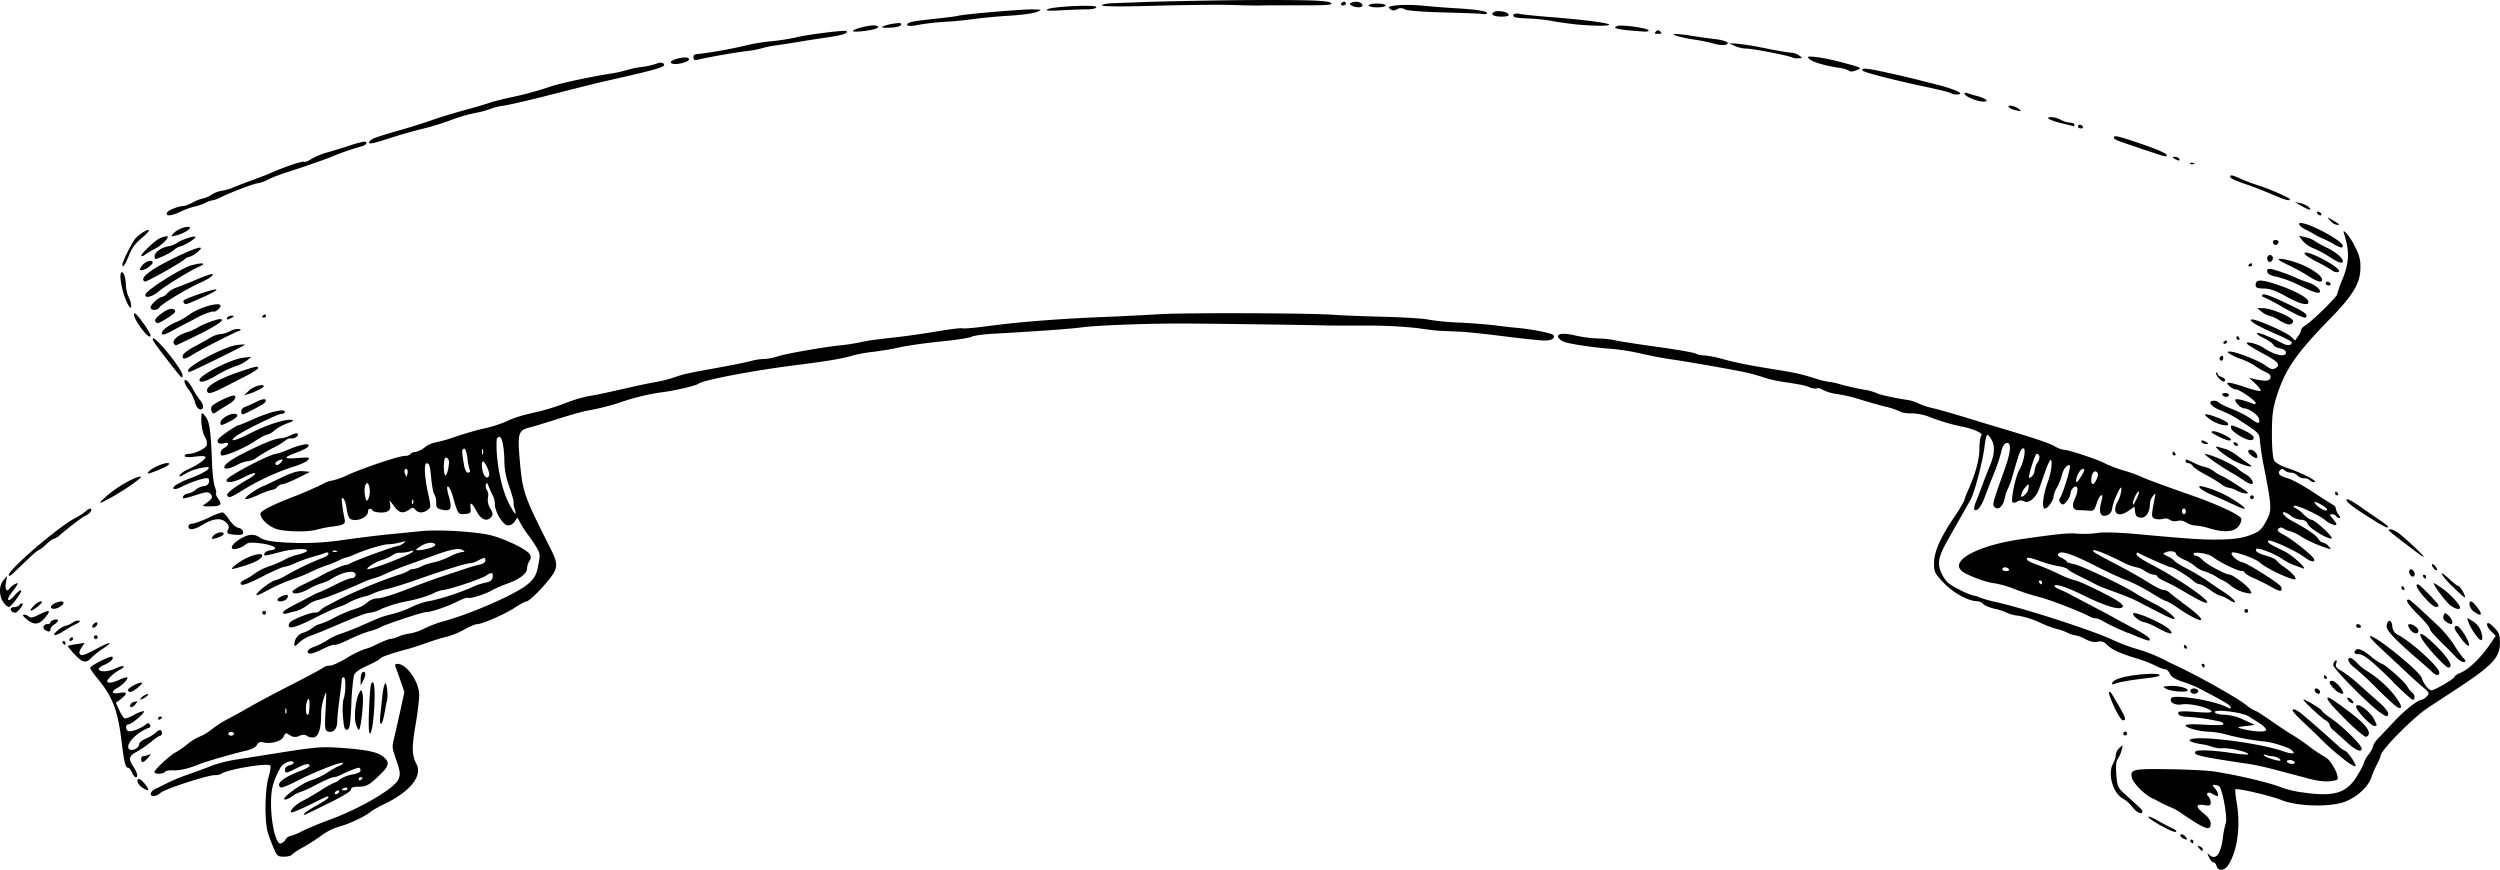 <svg id="Graphic_Elements" data-name="Graphic Elements" xmlns="http://www.w3.org/2000/svg" viewBox="50 208.6 1100.1 382.75"><g id="layer1"><path id="path4098" d="M1025.4,589.74c-.24-.91-.86-1.66-1.38-1.67s-1.41-1-2-2.25c-.77-1.65-.78-2,0-1.24,2.88,2.89,5.21.1,6.13-7.32a39,39,0,0,1,1.28-6.48c.85-2.23-1.5-15.24-2.92-16.19a4.59,4.59,0,0,0-2.08-.62c-.93,0-.89.3.2,1.51,1.31,1.45,1.87,3.47,1,3.47a7.68,7.68,0,0,1-2-1c-1.88-1.17-3.29-.26-1.84,1.19a4.2,4.2,0,0,1,1,2.59c0,1.37-.42,1.54-2.91,1.14-3.81-.62-3.81.79,0,3.82,1.91,1.53,2.91,3,2.91,4.37,0,3.53-2.47,2.56-14.47-5.66a32.06,32.06,0,0,0-3.84-1.88c-1.6-.69-3.47-1.58-4.16-2s-2.19-1.16-3.35-1.69c-3.2-1.48-8.23-6.56-8.82-8.91-.95-3.78.28-4.07,16.41-3.83,8.23.13,17.11.56,19.72,1,10.95,1.69,24.75,5,30.14,7.2a46.75,46.75,0,0,0,8.74,2c14.06,2,19.28.41,24-7.16,1.66-2.66,3-5.25,3-5.75a11.7,11.7,0,0,1,2.08-3.72,11.38,11.38,0,0,0,2.08-3.84c0-.57,1-2.1,2.29-3.41s4.38-4.61,6.93-7.34c4.63-4.94,10.47-9.55,12.12-9.55a4.4,4.4,0,0,0,2.22-1.49c1.26-1.39,1.16-1.65-1.58-3.95-1.62-1.36-5.11-4.52-7.77-7s-7.38-6.92-10.49-9.78-5.45-5.42-5.19-5.68c1.31-1.31,21.81,15.19,22.81,18.34.81,2.56,3.07,5.39,4.33,5.41s10.12-5.12,10.12-6c0-.34,1.3-1.17,2.89-1.84,3.38-1.41,8.85-6.74,12.58-12.25l2.62-3.88-2.07-2.07c-1.14-1.14-1.91-2.57-1.7-3.19.26-.79,1.17-.34,3,1.51,2.26,2.26,2.64,3.23,2.64,6.8,0,6.25-3.11,9.71-17.06,19L1118.46,520c-6.88,4.6-20.89,18.81-20.89,21.19a15.71,15.71,0,0,1-1.55,3.6,47.28,47.28,0,0,0-2.51,5.87c-1.35,4.16-6.47,8.83-11.79,10.78-6.72,2.45-21,2-27.85-.8-4.37-1.82-19.53-5.35-20.18-4.7-.21.22,0,2.79.53,5.72,1.82,10.47.35,21.42-3.72,27.64-1.65,2.52-4.49,2.75-5.1.42ZM170.5,582c-.83-1.94-2-5-2.59-6.86-1.55-4.7-1.39-18.92.27-24.54.74-2.51,1.08-4.83.75-5.15-1.26-1.25-19,1.74-21.5,3.62a5.61,5.61,0,0,1-2.91.63c-3-.08-22,6.09-23.83,7.75a5.61,5.61,0,0,1-3,1.46c-2.2,0-1.62-2.11.9-3.27,1.26-.57,3.73-1.79,5.5-2.71a99.75,99.75,0,0,1,10-4c3.72-1.3,8.2-3,9.94-3.7a64.19,64.19,0,0,1,10.82-2.53c4.21-.65,10.08-1.58,13.06-2.05,20.74-3.34,23-3.56,31.42-3,10.94.71,16.39,1.75,18.9,3.61,3.4,2.51,3.2,4.2-1,8.24-4.71,4.58-6,5.3-9.77,5.3-2,0-3,.38-3,1.21s-4,3.18-9.78,6c-11.91,5.88-11.38,5.65-10.71,4.56.31-.49,2.8-2.12,5.53-3.63s5-3,5-3.37c0-.92.23-1-8.22,3.19-4.24,2.1-7.93,3.6-8.2,3.33-.75-.75,2.35-3.83,5.17-5.13,1.38-.64,4.89-2.67,7.8-4.51a40,40,0,0,1,5.92-3.35,8.08,8.08,0,0,0,2.62-1.56,14.81,14.81,0,0,1,5.52-2.15c2.21-.37,3.54-1,3.54-1.77s-.36-1.18-.8-1.18c-.78,0-5.57,1.93-8.55,3.44a7.15,7.15,0,0,1-2.59.73c-.63,0-4.06,1.49-7.62,3.33a51.27,51.27,0,0,1-7.27,3.32,10.12,10.12,0,0,0-3.22,1.73c-1.34,1-2.86,1.59-3.37,1.42-1.64-.54,7.66-7.25,11.71-8.46a30.64,30.64,0,0,0,7.17-3.41,35,35,0,0,1,5.29-3c1.1-.43,1.78-1,1.52-1.25-.67-.67-13.07,4.22-20.45,8.06-3.41,1.77-6.51,3-6.9,2.79-2.46-1.52,1-4.42,8.65-7.31,2.18-.82,4-1.84,4-2.26,0-1.19-1.87-.9-5.24.82-5.07,2.58-5.58,2.67-5.58,1,0-1,.8-1.75,2.11-2.08s1.91-.86,1.66-1.26c-.8-1.31-4.7.34-5.83,2.47-3.39,6.36-4.18,9.61-4.07,16.69.14,8.19,2.19,16.58,4.06,16.58a3.4,3.4,0,0,0,2.26-1.67,3.38,3.38,0,0,1,2.12-1.66,22.39,22.39,0,0,0,5.21-2.1c2.28-1.16,7.6-3.37,11.84-4.93,13.74-5,28.91-13.93,30.55-17.88.94-2.26.83-3.29-.83-8.19-2.08-6.14-2.06-5.84-.9-10.6.44-1.83,1.61-7,2.59-11.49l1.78-8.16-1.63-4.74c-.9-2.61-1.91-5.39-2.23-6.19-.43-1-.2-1.46.77-1.46,4.13,0,9.63,7.95,9.63,13.91a130,130,0,0,1-1.67,13.14c-1.68,10-1.59,13.09.49,17.16,2.65,5.19-2.83,12-14.15,17.47a44.31,44.31,0,0,0-6.24,3.53c-2.26,1.94-9.46,5.32-13.63,6.4A25.43,25.43,0,0,0,191.8,576a88,88,0,0,1-8.29,5.37,29.35,29.35,0,0,0-5.25,3.45c-.25.41-1.77.75-3.36.75-2.61,0-3-.34-4.4-3.54Zm28.62-24.76c.28-.45.14-.83-.32-.83a1.84,1.84,0,0,0-1.34.83c-.29.46-.14.84.31.84A1.82,1.82,0,0,0,199.12,557.28Zm3.75-1.63c0-.45-.57-.59-1.25-.33s-1.25.63-1.25.81.56.32,1.25.32S202.87,556.09,202.87,555.65Zm6.65-4.66c0-.2-.37-.36-.83-.36a.85.85,0,0,0-.83.88c0,.48.37.65.83.36S209.52,551.2,209.52,551Zm808.13,30.83c-.88-1.06-.82-1.18.32-.75.75.29,1.36.86,1.36,1.27,0,1.07-.48.92-1.68-.52Zm-3.73-2.9c-.28-.45-.11-.83.37-.83a.86.86,0,0,1,.88.83c0,.46-.16.84-.36.84S1014.21,579.38,1013.92,578.92Zm-3.72-1.63c-.67-.42-.94-1-.6-1.39s1.25,0,2,.78c1.5,1.51.6,1.89-1.43.61Zm-9.57-5.47c-2.73-1.52-5.11-3.17-5.28-3.68s1.69.2,4.14,1.59,5.29,2.89,6.32,3.34,1.87,1,1.87,1.26c0,.94-2.29.12-7-2.51Zm-12.27-8a14.8,14.8,0,0,0-4.12-3.73c-4.34-2.25-6.85-10.67-4.53-15.16a11.79,11.79,0,0,0,1.34-4.16,5,5,0,0,1,1.64-3.06c1.6-1.45,1.62-1.43.86,1.2a13.13,13.13,0,0,1-1.75,3.86c-.64.78-.82,3.09-.53,6.76.43,5.4.57,5.68,4.48,9.2,6.75,6.08,7,6.27,7,7,0,1.62-2.59.49-4.34-1.89Zm-876-8.8c-1.83-1.27-2.58-3.6-1.17-3.6.72,0,2.74,2.11,3.79,3.95.8,1.4-.33,1.25-2.62-.35Zm952.75-4c-3.89-1-10.26-2.68-14.15-3.72s-9.13-2.18-11.65-2.55c-21.39-3.12-24.67-3.9-23.1-5.48.81-.8,7.86-.48,15.82.72,4,.61,7.28.85,7.28.54,0-1-7.73-2.78-11.17-2.64a10.59,10.59,0,0,1-4.16-.46,28.81,28.81,0,0,0-5.89-1.42c-2.81-.47-4.81-1.2-4.58-1.67,1.25-2.49,30.24,1,41.57,5,4,1.41,5.53,1,3-.86-1.67-1.22-8.91-3.42-11.73-3.56a110.25,110.25,0,0,1-16.48-3,38,38,0,0,0-7.75-1.31c-4,0-10.31-1.67-10.31-2.72,0-.57,2.83-.69,8.32-.35,5,.3,8.32.19,8.32-.28s-.84-.95-1.87-1.16a90.58,90.58,0,0,0-13.41-2c-3.54-.13-4.69-.6-4.69-1.91,0-.59,2.48-.67,7.6-.27,5.46.43,7.44.34,7-.32-1-1.6-9.47-3.61-12.85-3-3.22.55-5.86-1-4.77-2.77s18.44,1,24.1,3.81c1.91,1,2.31,1,2,.09s-2.76-2.41-14.4-8.46a57.22,57.22,0,0,0-6.94-2.71c-3-1-4.72-2-5.34-3.37-.49-1.08-1.41-2-2.05-2a14.8,14.8,0,0,1-4.23-1.59,52.54,52.54,0,0,0-7.24-2.86c-8.19-2.48-11.69-4-13.89-6.12-1.69-1.61-2.75-2-4.37-1.59-1.39.35-3.28,0-5.43-1.14a15.88,15.88,0,0,0-4.45-1.68,11.47,11.47,0,0,1-3.57-1.2,20.8,20.8,0,0,0-4.57-1.59,46,46,0,0,1-7.49-2.85,40.55,40.55,0,0,0-9.42-3,16.08,16.08,0,0,1-5-1.25,21.72,21.72,0,0,0-5.24-1.74c-2.38-.56-4.77-1.54-5.31-2.19a3.67,3.67,0,0,0-2.5-1.18c-3.88,0-10.49-3.58-14.71-8-4-4.21-4.37-4.85-4.37-8.59,0-5,2.51-10.84,8.66-20.09a61.4,61.4,0,0,0,4.66-7.65,23.89,23.89,0,0,1,1.56-4.19c3.42-7.71,5.1-13.83,5.1-18.63,0-2.73.39-5.34.87-5.82.94-.95-3.87-3.06-9.19-4a91.12,91.12,0,0,1-14.39-4.42,22.32,22.32,0,0,0-7.07-1.26c-2.16,0-4.37-.32-4.92-.75a36.91,36.91,0,0,0-7.07-2.33c-3.35-.86-8.33-2.28-11.08-3.17a67.08,67.08,0,0,0-9.55-2.24,20.14,20.14,0,0,1-6.42-1.83c-1-.67-2.21-1-2.65-.72s-1.86.08-3.16-.41c-2.54-1-3.66-1.2-11.93-2.45a54.15,54.15,0,0,1-8.95-2.14,80.39,80.39,0,0,0-10-2.56c-9.48-1.82-24.87-4.47-30.58-5.26-2.75-.38-8.55-1.5-12.9-2.48a97.31,97.31,0,0,0-12.07-2c-7.69-.47-20-2.29-22-3.27a5.05,5.05,0,0,1-2.32-1.91c-.57-1.71,2.34-2,7.79-.72a55.16,55.16,0,0,0,9.71,1.27,40.6,40.6,0,0,1,7.64.81c1.83.44,10.19,1.74,18.56,2.89s15.94,2.46,16.8,2.93A9.42,9.42,0,0,0,800,365a48.23,48.23,0,0,1,8.17,1.62c6.54,1.76,10.74,2.6,23.5,4.66,8.71,1.41,10.59,1.84,17.59,4a31.08,31.08,0,0,0,5.52,1.34,30.82,30.82,0,0,1,5.3,1.17c2.22.64,6.48,1.61,9.46,2.15a29.37,29.37,0,0,1,6.24,1.61c.86.63,7.43,2.12,13.32,3a16.9,16.9,0,0,1,5,1.52,29.07,29.07,0,0,0,6.24,2.09c2.52.59,7.39,2,10.82,3s10,3.07,14.57,4.43c19.39,5.76,25.94,7.93,28.39,9.39a10.94,10.94,0,0,0,4.22,1.55c2,0,15.74,4.6,18.08,6.07a52.71,52.71,0,0,0,8,3,72.68,72.68,0,0,1,7.91,2.81c1.66.88,7.89,3.19,22.89,8.46,10.84,3.81,20.44,8.31,21,9.88.28.72-.25,2.26-1.17,3.44-2,2.54-6.41,2.85-12.87.89a29.74,29.74,0,0,0-6.19-1.25,8.06,8.06,0,0,1-3.92-1.28,4.89,4.89,0,0,0-3.94-.74,4.18,4.18,0,0,1-3.33-.46,3.41,3.41,0,0,0-2.9-.45,6.8,6.8,0,0,1-3.47,0c-1.83-.58-1.85-1.07-.28-9.13.47-2.37.43-2.41-.81-.88a6.57,6.57,0,0,0-1.31,3.5c0,3.64-1.78,6.23-4.1,6-1.64-.2-2.2-.79-2.4-2.56l-.27-2.3-2.36,1.68c-5,3.53-7.81,1.28-5-4a13.2,13.2,0,0,0,1.6-5.17c0-1.63-.49-1.1-2.08,2.38a24,24,0,0,0-2,5.94,3.4,3.4,0,0,1-3.91,3.16c-1.61-.32-1.85-2.62-.71-6.71,1.06-3.79-.93-2.65-2.17,1.25-1,3.05-1.41,3.5-3.2,3.28a41.39,41.39,0,0,0-4.41-.23c-3,0-3.61-1.71-1.86-5.4,1.65-3.48,1.17-6.15-.81-4.51a3.76,3.76,0,0,0-1.24,2.5,7,7,0,0,1-1.61,3.44c-1.3,1.59-1.8,1.76-2.68.9a1.72,1.72,0,0,1-.21-2.49c1.42-2.35,4.77-13.52,4.22-14.07-.93-.92-2.93,1.46-3.49,4.16a22.79,22.79,0,0,1-2.14,5.4,11.82,11.82,0,0,0-1.58,4c0,1.82-2.52,5.33-3.83,5.33-1.48,0-.73-6.22,1.44-12.07,1.56-4.18,2.17-10.59.86-9.11a25.7,25.7,0,0,0-2.14,4.95c-.79,2.29-2,5.72-2.67,7.63-1.43,4-4.62,6.58-6.73,5.39a2.72,2.72,0,0,0-2.86.15c-.81.5-1.74.65-2.07.32-.92-.92,1.29-11.51,3-14.32,2-3.37,3.14-9.91,1.57-9.4-1.07.35-1.64,1.85-4.66,12.31a28.44,28.44,0,0,1-2,5.48,15,15,0,0,0-1.34,4.08c-.76,3.67-2.91,5.55-4.5,3.95-1.06-1.06-1-1.43,4.66-17.25,2-5.71,2.63-9.63,1.64-10.63-1.14-1.14-2.82.59-3.33,3.43A68.42,68.42,0,0,1,927.4,417c-1.47,3.67-3.31,8.41-4.1,10.55-1.47,4-3.45,6.36-4.45,5.35-.31-.31-.07-1.76.55-3.23s1.93-4.93,2.94-7.67,2.39-6.31,3.08-7.91c2.19-5.05,2.55-8.86,1.12-11.63-.72-1.38-1.61-2.52-2-2.52s-.93,2.16-1.22,4.79c-.7,6.41-4.37,20.5-6.17,23.71-3.25,5.78-6.63,11.76-9.88,17.47-4.52,7.95-5,10.88-2.6,15.61,1.53,3,2.86,4.17,7.28,6.42a33.76,33.76,0,0,0,6.47,2.74,6.85,6.85,0,0,1,2.49.75,56.33,56.33,0,0,0,7.69,2.16c13.09,3,42.06,12.39,51,16.54a74.36,74.36,0,0,0,9.79,3.78,74.93,74.93,0,0,1,13.31,5.17c.69.41,2.19,1.17,3.33,1.69,9.26,4.17,27.38,14.25,32.1,17.86a19.58,19.58,0,0,0,4.41,2.83c.38,0,3.48,2,6.88,4.37s7.49,5.1,9.08,6a85.89,85.89,0,0,1,7.46,5.09,66,66,0,0,0,7.15,4.78c2.91,1.49,7,9.54,5.09,10.11-3.46,1-6.82.85-13.08-.77Zm-5.41-7.1a2.83,2.83,0,0,0-2.18-.83c-.91,0-1.43.37-1.15.83a2.86,2.86,0,0,0,2.18.83C1059.46,544.8,1060,544.43,1059.69,544Zm-7.1-1.7a6,6,0,0,0-2.61-.79,10.51,10.51,0,0,1-2.91-.56c-.9-.32-1.24-.23-.83.21.81.89,6.62,2.7,7.19,2.23.21-.17-.16-.66-.84-1.09Zm-5.42-12.66a8.2,8.2,0,0,0-2.68-2.5l-4.85-3.12c-3-1.93-16-3.5-15-1.79.33.53,2.25,1,4.27,1a22.27,22.27,0,0,1,8.49,2.25l4.8,2.24-4.16.5c-3.39.41-3.78.6-2.08,1.06,5.87,1.58,11.74,1.79,11.2.4Zm-35.33-95.92c0-.69-.38-1.25-.84-1.25s-.83.56-.83,1.25.38,1.25.83,1.25S1011.84,434.38,1011.84,433.69Zm-21.42-6c.72-1.49,1-2.71.68-2.71-.71,0-2.57,3.74-2.57,5.17,0,1.21.3.82,1.89-2.46ZM942.73,423c0-1.7-.07-1.69-1.67.22a6.87,6.87,0,0,0-1.63,3.25c0,1.09.26,1.05,1.66-.22A5.12,5.12,0,0,0,942.73,423Zm29.9-3.54c.72-1.59.75-2.46.1-3.11-1.14-1.13-2.48.72-2.49,3.45,0,2.53,1.16,2.36,2.39-.34ZM966,417.88c1.4-2.37,1.49-2.92.48-2.92s-2.87,3.08-2.87,5.05C963.56,421.41,964.2,420.84,966,417.88Zm-20.7-2.22a8.3,8.3,0,0,1,1.32-3.6c1.26-1.91,1-3.75-.42-3.75-.59,0-3.39,8.55-3.39,10.35,0,.37.56.2,1.25-.37a3.91,3.91,0,0,0,1.24-2.63ZM108.12,548.55c-.52-1.15-1.29-2.09-1.71-2.09-1.22,0-1.79-2.29-3-12.31-1.63-13.15-3.92-19-10.49-26.95-1.78-2.14-3.23-4.25-3.23-4.69,0-1,9.07-5.51,9.7-4.88.83.83-.73,2.39-3.59,3.58-1.57.66-2.63,1.56-2.35,2,.76,1.23,4.39,1,7.59-.55s4.87-1,1.83.56c-2.42,1.25-5.69,4.19-5.69,5.1,0,1.1,2.42.8,5.52-.67,1.57-.74,3.07-1.15,3.32-.9.56.57-2.28,3.48-4.62,4.72-2.76,1.48-2.07,2.68,1.19,2.06,3.48-.65,3.71.2.7,2.6L101,517.89l1.59,3.45c.88,1.89,2,3.45,2.44,3.46a14.66,14.66,0,0,0,4-1.64,13.76,13.76,0,0,1,4.15-1.64c1.42,0-5.09,5.8-6.54,5.8s-1.56,2.15-.28,2.95c1,.62,5.54-1,7.57-2.72,1.09-.93,1.51-.95,2-.12.36.57.3,1.16-.13,1.31-5.63,2-10.88,7.53-9,9.45,1.2,1.19,4.45-.38,4.45-2.15,0-.66,1.32-1.76,2.94-2.43a16.34,16.34,0,0,0,4.22-2.51c1.62-1.63,2.83-1.64,2.83,0,0,.68-.34,1.25-.76,1.25s-2.21,1.21-4,2.7a45.71,45.71,0,0,1-6.32,4.35c-3.49,1.87-3.76,3.13-1.41,6.68a10.07,10.07,0,0,1,1.66,3.54c0,1.75-1.34,1.15-2.34-1.05Zm9.84-.25c0-1,6.79-7.32,9.15-8.53a40.23,40.23,0,0,0,5.41-3.74,22.3,22.3,0,0,1,5.41-3.32,22.34,22.34,0,0,0,5.41-3.29,45.48,45.48,0,0,1,6.66-4.31c1.83-.92,6.11-3.27,9.51-5.23s12-6.55,19.14-10.18,13.32-7,13.75-7.4a4.61,4.61,0,0,1,2.72-.78c1.06,0,4.41-1.5,7.43-3.34a42.39,42.39,0,0,1,7.68-3.86,22.84,22.84,0,0,0,4.27-1.56c3.64-1.82,7.06-3.19,7.64-3.05a13.31,13.31,0,0,0,3.51-1.11,16.14,16.14,0,0,1,4.69-1.23,23.2,23.2,0,0,0,6.38-2.19,53.74,53.74,0,0,1,7.23-2.86c12.52-3.2,33.66-12.46,38.56-16.89,2.8-2.53,3.51-3.85,4.34-8.05.92-4.69.86-5.24-.88-8.12a62.85,62.85,0,0,0-3.58-5.27,42.68,42.68,0,0,1-3.22-4.92l-1.49-2.73-1.29,1.84a3.31,3.31,0,0,1-3.06,1.59c-2.14-.31-5.53-5.94-5.55-9.21a9.31,9.31,0,0,0-.84-3.75,35,35,0,0,1-1.8-3.94c-.78-2-1-2.2-1.33-.95a2.89,2.89,0,0,0,.5,2.41,4.17,4.17,0,0,1,.41,3.17,7.16,7.16,0,0,0,1,4.81c1.26,2.13,1.32,2.73.37,3.86-1.7,2.05-4.27,1.17-6.05-2.06-2.4-4.37-3.3-5-3-2.08.26,2.27.05,2.52-2.42,2.75-3,.29-3.18,0-5.34-7.69-.64-2.25-1.59-4.24-2.13-4.42s-.57,1.09.36,4.35c1.55,5.46.91,6.72-3,5.86-2.24-.49-2.58-.93-2.58-3.25a6.36,6.36,0,0,0-.79-3.47c-.43-.44-1-3.41-1.33-6.62-.59-6.19-.85-7.07-2.09-7.07s-.93,5.95.61,13c1.35,6.15,1.35,6.42-.16,7.52-2,1.48-4.11,1.44-5.39-.1-.9-1.09-1.22-1.09-2.78,0-2.78,1.95-4.49,1.47-6.84-1.88-1.28-1.82-2-2.39-1.68-1.37.9,3.1-.26,4.49-3.73,4.49-1.75,0-3.42-.38-3.7-.84-.75-1.2-2.09-1-2.09.29,0,2.78-5.4,5-8,3.24-.5-.34-1.13-2.25-1.39-4.25s-.92-4.06-1.47-4.58c-.77-.72-.89-.09-.51,2.81.27,2.06.73,4.74,1,6,.58,2.45-.06,2.84-5.89,3.58a48,48,0,0,0-6.23,1.27c-3.49,1-11.5,1.05-16.63.06-4-.77-8.66-4.91-8.19-7.28.23-1.15,5.91-4,15.24-7.53,3.62-1.38,9.52-4,13-5.76a10.37,10.37,0,0,1,3.46-1.11,32.35,32.35,0,0,0,6.6-2.4c7.26-3.26,22.69-8.42,25.16-8.42a3.46,3.46,0,0,0,2.52-.83,2.53,2.53,0,0,1,2-.84,10.43,10.43,0,0,0,4.27-2.08,10.59,10.59,0,0,1,4.28-2.08,64.16,64.16,0,0,0,9.2-2.6c4.26-1.44,10.08-3.1,12.93-3.7a53.5,53.5,0,0,0,9.15-2.9c4.31-2,7.12-2.81,14.8-4.53A101.71,101.71,0,0,0,299,385.91a63.19,63.19,0,0,1,10-3c2.92-.42,7.14-1.32,21.66-4.62,1.83-.42,5.43-1.13,8-1.59a60.72,60.72,0,0,0,8.33-2.14c3.8-1.36,5.14-1.65,20.65-4.47,5.25-.95,11-2.15,12.91-2.66a25.43,25.43,0,0,1,5.77-.87,22.11,22.11,0,0,0,6.08-1.19c3.48-1.18,21-4.22,28.13-4.88,1.83-.17,5.39-.73,7.91-1.25,4.8-1,5.07-1,17.06-2.38,4.12-.47,12-1.61,17.41-2.53s10.23-1.49,10.61-1.26,5.27-.19,10.88-.93c14.87-2,32.45-3.32,54.32-4.18,6-.24,15.5-.73,21.22-1.09,11.25-.71,67.47-.52,77,.26,3.2.26,13,.65,21.8.86s17.7.78,19.8,1.25a113.07,113.07,0,0,0,13.57,1.31c5.36.25,12.74.83,16.4,1.3s8,.95,9.57,1.08c5.25.42,14.55,2.22,15.29,3,1.33,1.32-.39,2.52-3.63,2.52-1.78,0-9.72-.83-17.64-1.83s-17-2-20.23-2.09l-8.33-.36c-1.37-.06-5.86-.6-10-1.21a204.7,204.7,0,0,0-22.89-1.08c-8.47,0-16.33,0-17.48-.06-4.53-.19-55.07-.88-63.67-.86-15.87,0-37.23.84-43.28,1.67-5.21.7-18.52,1.66-39.76,2.87-4,.22-8,.81-8.95,1.3s-7,1.42-13.51,2.07-14.47,1.77-17.68,2.49-8.63,1.65-12.07,2.06a65.71,65.71,0,0,0-8.73,1.54c-4.2,1.34-11.05,2.51-25,4.27-19.44,2.46-41.08,6.59-43.18,8.23-1.21.95-11.31,3.25-17.16,3.9a101.51,101.51,0,0,0-17.9,4.53,107.73,107.73,0,0,1-13.73,3.39c-2.06.36-7.87,2-12.9,3.61s-10.77,3.36-12.73,3.86c-4.68,1.18-5.18,2.68-4.32,12.94,1.3,15.49,1.64,16.5,13.66,40.31,3.34,6.61,3.31,8.48-.18,13-3.81,4.93-9.3,10.29-10.53,10.29-.51,0-2.81,1.25-5.11,2.77-4.35,2.86-14.39,7.22-16.63,7.22-.71,0-3.23,1.08-5.61,2.4a33.38,33.38,0,0,1-7.24,3,88.19,88.19,0,0,0-8.74,2.66c-3.2,1.14-6.95,2.36-8.32,2.73-7.2,1.89-12.09,3.57-12.53,4.28-.27.43-2.86,1.87-5.76,3.18-3.63,1.65-5.46,3-5.89,4.35a102,102,0,0,0-1.12,12.77c-.42,9-.73,10.86-1.84,11.07s-1.42-.84-1.83-5.67c-.27-3.26-.14-6.86.3-8,1-2.74,1-9.45,0-9.45a1,1,0,0,0-.84,1c0,.57-.43,4.41-1,8.53s-1,8.76-1,10.31c-.09,3.09-1.93,4.84-4.18,4-1.26-.48-1.37-1.56-.94-9.49.47-8.79.46-8.89-.77-5.21a25.66,25.66,0,0,0-1.21,7.07c.1,6.12-1.11,10-3.23,10.26a4.44,4.44,0,0,1-3-.64c-.78-.65-1.77-.66-3.4,0a3.84,3.84,0,0,1-4.15-.35c-1.71-1.12-1.93-1.06-2.73.7-.93,2.05-5.68,3.34-9.06,2.46a2.07,2.07,0,0,0-2.68,1.18c-.58,1.07-2.44,2-5.28,2.64-5,1.11-17.67,4.81-20.2,5.87-4.34,1.82-8.59,2.81-11.39,2.65-1.69-.1-3.3.2-3.59.66-.6,1-4.58,1.13-4.58.17Zm35-16.82c0-.45-.56-.83-1.25-.83s-1.24.38-1.24.83.56.84,1.24.84S152.91,531.94,152.91,531.48Zm23-11c-.23-.58-.42-.11-.42,1s.19,1.61.42,1A3.22,3.22,0,0,0,175.93,520.46Zm10.26-1.25c0-2.86-.24-3.61-.82-2.71-1.06,1.65-1.06,6.66,0,6.66C185.83,523.16,186.2,521.38,186.19,519.21Zm90.29-86.53a6.71,6.71,0,0,1-.49-2.81c.09-.73-.79-4-1.95-7.18a35.59,35.59,0,0,1-2.11-10c0-6.81-.94-11.88-2.2-11.88a1.42,1.42,0,0,0-1.21,1.46c-.45,8.53,1.89,20.89,5.21,27.48,1.44,2.86,2.79,5,3,4.82s.1-1.06-.26-1.89Zm-44.83-4.18c-.28-.27-.47.22-.44,1.1s.24,1.16.5.5a1.65,1.65,0,0,0-.06-1.6Zm-19-4.61c-.14-1.48-.63-2.69-1.09-2.69-1.08,0-1.54,3.32-.84,6.11.49,1.94.65,2,1.37.73a8.68,8.68,0,0,0,.56-4.15Zm52.59-6.73c0-1.49-2-5.51-2.71-5.52s-.77,2.82.21,5.4c.81,2.12,2.5,2.2,2.5.12Zm-36.13-2c-.91-.9-1.53.54-.88,2.05s.66,1.42,1,0A2.7,2.7,0,0,0,229.14,415.17ZM247.42,411a1.59,1.59,0,0,0-1.27-1.07c-1,0-1.18,6.88-.24,7.83.75.75,2.09-5.24,1.51-6.76Zm9.23,4.35a36.93,36.93,0,0,1-1-5.44c-.34-2.54-.93-4.08-1.49-3.88-1,.34-1,1.3,0,7,.38,2.3,1,3.54,1.81,3.54s1-.49.75-1.24Zm5.84-9c-.23-.57-.42-.1-.42,1s.19,1.61.42,1A3.22,3.22,0,0,0,262.49,406.43Zm818.8,136.28a112.12,112.12,0,0,1-11-9.81c-.82-.82-2.77-2.69-4.34-4.16-6.34-5.92-7.78-7.58-6.84-7.9.53-.17,2.18.68,3.67,1.91,3.3,2.72,12.53,10.82,15.88,13.93a11.31,11.31,0,0,0,3.07,2.29c1,0,5.12,5.81,4.79,6.8-.17.5-2.54-.87-5.26-3.06Zm-969.17,0c0-.69.35-1.25.77-1.25a9,9,0,0,0,2.29-.56c1.44-.52,1.43-.45-.06,1.25C113.27,544.27,112.12,544.48,112.12,542.72Zm970.61-7.36c-2.15-2-4.76-4.33-5.79-5.18a5.06,5.06,0,0,1-1.87-2.6c0-.57-.83-1.47-1.83-2-1.84-1-10.42-9.07-9.62-9.07,1,0,8.12,4.35,8.12,4.93,0,.34,2,2,4.51,3.72,4.78,3.3,13,11.46,13,12.94,0,1.88-2.74.73-6.49-2.73Zm-.53-10c-6.88-6.81-9.13-9.69-7.57-9.69.93,0,10.83,7.25,14.28,10.46,3.66,3.41,4.52,6,2.24,6.79-.54.18-4.57-3.22-9-7.56Zm-97.85,6.12a.83.83,0,1,1,.83.83A.83.83,0,0,1,984.35,531.48Zm-772-9.36c.45-11.19.79-13.66,1.8-13.11,1.57.86.24,22.47-1.38,22.47-.48,0-.65-3.7-.42-9.36Zm-5.8,5c-.89-3-.06-10.59,1.46-13.42.93-1.73,1-1.72,1.55.48.66,2.42-.75,15.65-1.66,15.65-.3,0-.91-1.22-1.35-2.71Zm883.62-2.68c-3.41-3.7-4.23-5.43-2.57-5.43s5.84,3.67,7.07,6.13c1.49,3,1.5,3,.08,3-.63,0-2.69-1.67-4.58-3.72Zm-872.81-1.06c.23-2.18.65-6.1.92-8.73s.84-5,1.27-5.25c.71-.44,1.29,5.56.74,7.53-.13.46-.62,3-1.09,5.62-1,5.76-2.44,6.4-1.84.83Zm-97.74,1.5a.86.86,0,0,1,.83-.88c.46,0,.83.17.83.37s-.37.6-.83.88S119.61,525.36,119.61,524.87Zm860.73-5.13c-1.52-3.24-2.55-6.11-2.29-6.37.58-.58.32-.93,4.06,5.48,3.31,5.66,3.66,6.82,2,6.79-.58,0-2.29-2.67-3.81-5.9Zm116.79,2.34c-5.54-4.07-20.39-19.15-20.39-20.71a2.55,2.55,0,0,1,.92-2c.62-.38.74,0,.36,1.21-.46,1.42,0,2.06,2.14,3.22a58,58,0,0,1,7.81,6c2.8,2.52,6.86,6.12,9,8s3.9,4,3.9,4.79c0,1.78-.71,1.67-3.74-.55Zm7.51-2.45c-.91-.51-4.92-4.2-8.92-8.19a129.59,129.59,0,0,0-9.8-9.07c-2.46-1.75-3.41-4.18-1.64-4.18.48,0,1.88,1.08,3.12,2.39a19.72,19.72,0,0,0,4.32,3.47,49,49,0,0,1,6.44,4.83C1104.62,514.45,1109.34,522.28,1104.64,519.63Zm-997.3-.84a2.63,2.63,0,0,1,1.92-1.34c1.35-.27,1.42-.13.45,1C108.39,520.08,106.85,520.27,107.34,518.79Zm976.06-1.87c-.57-.7-.66-1.25-.2-1.25a3.31,3.31,0,0,1,1.87,1.25c.58.69.67,1.25.2,1.25A3.36,3.36,0,0,1,1083.4,516.92Zm-970.8-1.64a6,6,0,0,1,2.44-1.22c.46,0,.11.55-.78,1.22a6,6,0,0,1-2.45,1.22C111.36,516.5,111.71,516,112.6,515.28Zm990.27-6.75c-9.78-9.63-12.8-12-15.25-12-1.12,0-1.72-.42-1.51-1,.68-2.05,2.89-1.47,7,1.84a26.18,26.18,0,0,0,4.85,3.36c1.22,0,9.9,7.64,11.31,10a11.56,11.56,0,0,0,2.32,2.9c1.11.68,1.2,3,.12,3-.42,0-4.42-3.59-8.88-8Zm-88.93,4.7a1,1,0,0,1,.41-1.32c1.23-.76,3.52.23,2.89,1.26a2.14,2.14,0,0,1-3.3.06Zm54.87-.11a1.2,1.2,0,0,1-.11-1.33c.6-.6,2.22.45,2.22,1.43s-1.44,1-2.11-.1Zm8.47-1.16c-2.47-2.29-2.88-4-.85-3.63s5.92,5.67,4.29,5.67a7.5,7.5,0,0,1-3.44-2Zm-971,.4c0-.93,4.39-3.36,6-3.32,1.36,0-3.54,4.12-5,4.13a1,1,0,0,1-1-.81Zm897.09-.5c-1.89-1-1.84-1.06,1.37-1.33s7.91.84,7.91,1.92-7.21.52-9.28-.59ZM208.69,507.6c0-1.46.35-2.87.77-3.13,1.45-.9,1.72,1,.48,3.41l-1.24,2.38V507.6Zm770.81,1.46c.55-1.65,5.88-3.13,13.61-3.77,8.11-.68,10.1.76,2.29,1.65-7.51.86-13,1.79-14.68,2.51-1.1.46-1.47.35-1.22-.39Zm93.09-2.55c0-.45.17-.83.37-.83s.6.38.88.83.12.84-.37.84A.87.87,0,0,1,1072.59,506.51Zm47.6-2.28c-.83-.81-3.74-3.38-6.47-5.72-10.06-8.65-13.79-12.68-13.51-14.59.43-2.93,2.2-2.79,2.5.19a4.46,4.46,0,0,0,2.78,4c5.86,3.13,17.87,14.1,17.87,16.32,0,1.67-1.32,1.58-3.17-.2Zm-101.28-2.71c-.28-.46-.12-.83.37-.83a.86.86,0,0,1,.88.83c0,.46-.17.83-.37.83S1019.19,502,1018.91,501.52Zm101.74-5.45c-7.66-8.59-7.51-11.77.22-4.36,6.48,6.21,9.16,10.64,6.44,10.64-.57,0-3.57-2.83-6.66-6.28Zm-1037.94.37c-1.72-1.88-3-3.51-2.87-3.63a24.88,24.88,0,0,1,3.82-.76l3.57-.55-1.4,2.14c-1,1.53-1.15,2.4-.51,3s2.47,0,6.4-2.13c6.64-3.65,8.83-4,3.65-.54a36.68,36.68,0,0,0-5.27,4.16c-2.23,2.47-3.88,2.09-7.39-1.73Zm1047.86,1.13c-1.22-1.26-2.87-2.93-3.67-3.71-5.88-5.75-7.7-7.79-7.7-8.64,0-.54-2.24-3.26-5-6-4.63-4.68-6-6.79-4.33-6.79.6,0,3.68,2.75,13.82,12.33a49.75,49.75,0,0,1,6.19,7.64,53.32,53.32,0,0,0,4,5.68c1.39,1.39,1.38,1.82,0,1.82-.62,0-2.12-1-3.34-2.29Zm-945.2-2.23c0-.65,1.29-1.61,2.87-2.13a28.1,28.1,0,0,0,5.72-2.87,26.47,26.47,0,0,1,6.07-2.91c1.78-.54,5.86-2.13,9.06-3.55,8.79-3.88,8.82-3.89,13.83-5.16a46.89,46.89,0,0,0,8.32-3.08,30.06,30.06,0,0,1,7.4-2.5c4.68-.76,14.59-4,20.49-6.76a26,26,0,0,1,4.58-1.39c2-.41,2.88-1.07,3.08-2.41.3-2.11-.46-2.31-2.79-.73s-16.86,6.38-19.18,6.38a15.56,15.56,0,0,0-4.55,1.68,57.78,57.78,0,0,1-11.07,3.24,57.6,57.6,0,0,0-11.2,3.32,16,16,0,0,1-5.07,1.75c-1.58,0-5.85,1.62-17.57,6.66-3,1.28-6.85,2.83-8.61,3.44a16.18,16.18,0,0,0-5.21,3.11c-1.8,1.8-2,1.84-2,.42a5.47,5.47,0,0,1,4.14-4.89,15.7,15.7,0,0,0,4.06-2.2,7.34,7.34,0,0,1,3-1.55,34.68,34.68,0,0,0,6.54-2.88,57.61,57.61,0,0,1,9-3.8,13.91,13.91,0,0,0,5.25-2.74,7.15,7.15,0,0,1,4.69-1.89c1.58,0,7.18-1.76,12.44-3.82s12.57-4.74,16.23-5.94l10.41-3.45a59.91,59.91,0,0,1,6-1.7c1.27-.25,2.29-1,2.29-1.68,0-1.54-.33-1.53-3.35,0a8.38,8.38,0,0,1-3.08,1.1c-1.09-.26-12.65,3.32-25.61,7.93-3.21,1.14-8.27,2.7-11.24,3.46a32.52,32.52,0,0,0-6.24,2,12.73,12.73,0,0,1-3.75,1.28,31.84,31.84,0,0,0-6.65,2.59,21.72,21.72,0,0,1-4.58,2,107,107,0,0,0-10.56,4.87c-9.26,4.63-12.39,5.28-11.26,2.36.51-1.33,8.72-4.74,11.39-4.74a2.69,2.69,0,0,0,2.07-.78,9.42,9.42,0,0,1,2.75-2c1.25-.65,3.4-1.78,4.77-2.52a206.22,206.22,0,0,1,27.47-11.41,16.17,16.17,0,0,0,4.12-1.74,3.47,3.47,0,0,1,2.08-.74,9.89,9.89,0,0,0,3.45-1.13,23.44,23.44,0,0,1,5.36-1.73,33.31,33.31,0,0,0,7.18-2.61,19.49,19.49,0,0,1,5.46-2c1.26,0,1.3-.13.23-.83-1.56-1-4.73-.47-11.65,2-3,1.08-8.22,3-11.65,4.18s-8.22,3.12-10.63,4.24a29.62,29.62,0,0,1-5.18,2,30.58,30.58,0,0,0-5.19,1.95c-9,4-17.76,7.41-19.43,7.57a12.44,12.44,0,0,0-4.58,2.3,16.92,16.92,0,0,1-4.93,2.58c-1.14.25-2.92.71-3.95,1s-1.88.23-1.88-.26c0-.79,1.56-1.74,9.16-5.63,1.6-.82,3.47-1.82,4.16-2.21a19.2,19.2,0,0,1,2.75-1.22c.82-.27,4-1.76,7-3.3s6.13-2.81,6.94-2.81c2.07,0,2.72-2.23.78-2.74s-6.19.89-9.28,2.92a17.86,17.86,0,0,1-4.47,2,28.76,28.76,0,0,0-5.7,2.53c-3.54,2-7.15,2.59-7.15,1.12,0-.46,2.34-1.95,5.2-3.3s6.14-3,7.28-3.66c2.94-1.71,9.81-4.68,10.82-4.68a6.07,6.07,0,0,0,2.3-.85c2.12-1.23,19.18-7.47,20.44-7.47a5.84,5.84,0,0,0,2.69-1.23c1.48-1.11,1.36-1.15-1.29-.41a24.07,24.07,0,0,1-5.2.8c-2.31,0-10.47,2.48-15.32,4.65a15.68,15.68,0,0,1-3.33,1.19,10.88,10.88,0,0,0-2.91,1.15,42.34,42.34,0,0,1-5.41,2.19,72.12,72.12,0,0,0-7.37,3.08,68.86,68.86,0,0,1-8.24,3.28,74.7,74.7,0,0,0-10.27,4.55c-4.77,2.54-5.92,2.91-5,1.61,1.35-1.93,6.87-5.85,8.37-5.95a17.78,17.78,0,0,0,4.33-2,122.36,122.36,0,0,1,16.44-7.84c1.26-.46,2.29-1.26,2.29-1.77s-.56-.71-1.46-.32-3.21,1.1-5.36,1.69a67.76,67.76,0,0,0-7.81,2.8,21.5,21.5,0,0,1-5.08,1.72c-.66,0-4.95,1.92-9.53,4.26-5.75,2.94-8.61,4-9.21,3.4s0-1.3,1.94-2.28a28.07,28.07,0,0,0,4.47-2.81,25.55,25.55,0,0,1,6.24-3,38.29,38.29,0,0,0,6.6-2.87,21.78,21.78,0,0,1,5.76-2.15c2-.46,3.87-1.23,4-1.72.37-1.13-6.24-.86-11.4.46-7.68,2-7.72,2-7.32.75.21-.63,1.4-1.27,2.65-1.42,4.09-.48,1.78-2.21-4-3-4.51-.58-5.86-.48-7,.52a10.47,10.47,0,0,1-3.72,1.78c-3.52.84-2.91-1.57,1-4.06,3.71-2.34,6.35-2.63,8.78-1s5.72,2.21,16.2,2.53a120.06,120.06,0,0,0,20.81-1.31c6.18-.88,15.17-2,20-2.47s11.17-1.1,14.14-1.41c7.76-.79,24.46.22,30.83,1.85s15.65,6.17,17,8.25a2.52,2.52,0,0,1-.14,3.07,7.29,7.29,0,0,0-1,3.19c0,2.28-3.14,4.72-8.74,6.76a50.76,50.76,0,0,0-6.65,2.88c-2.47,1.57-9.67,3.87-10.51,3.35-.4-.25-2.51.46-4.68,1.58-4.4,2.25-11.71,4.73-14,4.73-1.66,0-18.67,5.7-20,6.68a21.13,21.13,0,0,1-4.56,1.64,63.18,63.18,0,0,0-9.17,3.69c-3,1.47-5.87,2.54-6.4,2.36s-2.85.64-5.16,1.81c-4.73,2.4-6.75,2.68-6.75.94Zm36.54-39.53c4.73-1.79,9-3.7,9.54-4.25.73-.77.47-.84-1.13-.32a14.28,14.28,0,0,1-4.17.58,5.36,5.36,0,0,0-3.32,1,17.05,17.05,0,0,1-4.58,2.13c-3.67,1.16-8.06,4.14-6.12,4.14a75.05,75.05,0,0,0,9.78-3.26ZM198,451a1.65,1.65,0,0,0-1.59.07c-.28.28.21.47,1.09.44s1.17-.24.5-.51Zm40.86-1.14c1.73-.48,2.92-1.23,2.65-1.66-.8-1.3-4-.88-6.63.88-2.07,1.37-2.21,1.65-.83,1.65A23.89,23.89,0,0,0,238.87,449.87ZM1011,493.2c0-.46.17-.84.37-.84s.6.38.88.84.12.83-.37.83a.87.87,0,0,1-.88-.83Zm122.14-3.46c-3.33-4.28-3.82-5.7-2-5.7,1.36,0,5.72,7,5.33,8.63-.14.59-1.66-.73-3.38-2.93ZM77.59,491.53c-.28-.46-.12-.83.37-.83a.86.86,0,0,1,.88.83c0,.46-.17.83-.37.83s-.6-.37-.88-.83Zm3-1.56c.35-1,1.56-1.29,1.56-.31,0,.34-.42.76-.94.94S80.44,490.49,80.61,490Zm905.79-2.85a102.24,102.24,0,0,1-10.58-4.95,8.77,8.77,0,0,0-3.51-1.46,6.8,6.8,0,0,1-2.73-.8c-3.7-2.07-17.83-7.53-22.28-8.61a105,105,0,0,1-10.79-3.48,44.55,44.55,0,0,0-8.74-2.54c-3.34-.31-10.87-3-13.82-4.94-6.89-4.51,5.65-11.65,25.47-14.48,16.74-2.4,20.9-2.8,24.85-2.42a41.14,41.14,0,0,0,8.64-.3c2.82-.45,9.12-.27,17.7.51,24.53,2.23,29.09,2.52,37,2.35,5.6-.12,9.2-.67,12.5-1.9,4-1.5,5-2.29,7-6,2.77-4.92,2.71-6-1.27-26.1-.46-2.29-1-6.1-1.26-8.47-.46-4.65.27-3.88-10.37-10.86a43.65,43.65,0,0,0-7.08-3.51c-4.19-1.59-6-4.21-2.92-4.21a2.84,2.84,0,0,1,2.14.74c.25.41,2.94,1.74,6,2.95a44.19,44.19,0,0,1,8.35,4.37c3,2.3,4.08,2.19,3.28-.33-.53-1.67-4.58-4.4-6.53-4.4-1.47,0-4.43-3.13-3.67-3.89.46-.46,4.38.5,7.83,1.93.58.24,1,.05,1-.41,0-1-7.14-5.95-8.62-5.95s-4.38-2.26-3.73-2.91c.3-.3,3.56.5,7.25,1.77s6.94,2.08,7.23,1.79-.72-1.72-2.25-3.16l-2.79-2.62,2.5.61a27.08,27.08,0,0,0,4.55.69c2.8.11,3.32-2.56.71-3.58a31.86,31.86,0,0,1-4.94-2.81,29.35,29.35,0,0,0-6.24-3.12,23.86,23.86,0,0,1-4.88-2.18c-1.54-1.06-1.55-1.13-.1-1.13,2.62,0,13,4.06,15.75,6.19,2,1.52,3,1.81,4.1,1.2,2.64-1.48,1.53-2.87-5.19-6.45-3.65-1.94-6.88-3.93-7.18-4.41-.79-1.28,4.62,0,7.16,1.74,5,3.35,10,4.41,10,2.12,0-.75-1-1.47-2.57-1.78s-2.75-1-3-1.6-2.14-1.93-4.25-2.95-3.39-2-2.85-2.19c.9-.3,5.5,1.56,11.21,4.54,2.18,1.13,4,.92,4-.5,0-.36-3.33-2.08-7.39-3.82-8-3.4-12.4-6.19-10-6.22,2.22,0,14.92,5.59,17,7.51l1.86,1.75,1.34-1.91a7.42,7.42,0,0,0,1.34-2.78c0-.48.94-1.45,2.1-2.15,2.71-1.64,13.71-12.44,13.71-13.46a60.49,60.49,0,0,1,2.55-7.13c2.68-6.69,2.91-11.64.86-18.37-.81-2.67-.78-2.74.65-1.44a29,29,0,0,1,3.92,6.14c1.92,3.81,2.38,5.75,2.27,9.62-.18,6.44-3.33,11.63-13.16,21.71-15.28,15.66-20,22.57-23.78,34.61-1.58,5.08-2,8.1-2,16.23,0,6,.38,10.68,1,11.73s3,2.43,6.57,3.59c6,2,13.29,5.89,11,5.9a2.48,2.48,0,0,1-1.93-.83,3.31,3.31,0,0,0-2.44-.83,4.34,4.34,0,0,1-3-1.25,4.19,4.19,0,0,0-2.84-1.24,4.57,4.57,0,0,1-2.82-1c-.73-.74-1.24-.76-1.92-.08-1.38,1.38-.23,2.59,3.37,3.56,1.76.47,6.88,3.29,11.38,6.25s8.5,5.5,8.88,5.63a2.1,2.1,0,0,1,.89,1.59,6.81,6.81,0,0,0,1.3,2.69c.67.8.76,1.33.23,1.33a1.85,1.85,0,0,1-1.4-.83,2.38,2.38,0,0,0-1.85-.83c-1.18,0-1.19.15-.07,1.45,2.54,3,2.68,3.76.56,3.12a11.73,11.73,0,0,1-3.64-2.09c-2.38-2.13-12.9-6.93-13.58-6.2-.31.34,0,.81.67,1a14.58,14.58,0,0,1,3.61,2.8c1.29,1.3,2.86,2.36,3.48,2.36s3.12,1.86,5.56,4.13,3.87,4.14,3.18,4.14c-2.24,0-9.56-4.48-10.4-6.4a3,3,0,0,0-3-1.87,8.35,8.35,0,0,1-4.3-1.66c-2.59-2-4.67-2.31-3.1-.41a12.11,12.11,0,0,0,3,2.29c6.77,3.63,11.22,6.64,12,8.09.5.92,1.39,1.68,2,1.68a4.8,4.8,0,0,1,2.57,1.64c1.48,1.63,1.46,1.63-3.2,0a54.11,54.11,0,0,1-8.72-4.13,20.48,20.48,0,0,0-5-2.49,6.63,6.63,0,0,1-2.59-1c-1.23-.77-1.87-.79-2.59-.07s-.15,1.37,2.27,2.62c3.85,2,12.94,9.27,13.42,10.74.54,1.64-1.48,1.22-4.29-.88-3.79-2.82-15.37-8.09-15.9-7.22s.85,1.64,7.08,4.64c3.87,1.86,11.11,8.68,7.9,7.44-.91-.36-2.78-1.05-4.16-1.55a25.83,25.83,0,0,1-5.12-2.8c-2.82-2-10.16-4.81-10.85-4.11-.9.9.69,2,4.32,3,2.09.58,4.06,1.49,4.39,2a17.65,17.65,0,0,0,3.52,3c2.92,2,4.92,4.08,5,5.13.08,1.51-12.38-4.13-15.78-7.15-2.14-1.9-11.43-5.15-12.28-4.3s2.37,3.7,4.69,4.21,15.91,9.09,16.9,10.68a1.69,1.69,0,0,1,.17,1.56c-.42.67-1.48.27-5.74-2.15-1.37-.79-4.27-2.2-6.45-3.15s-3.95-2.06-3.95-2.45-.74-.73-1.65-.73c-1.64,0-10.14-4.22-12.5-6.21-1.63-1.38-8.32-2.41-8.32-1.29a1,1,0,0,0,1.1.85c.61,0,2,.91,3,2,1.77,1.88,10,6.29,11.68,6.29,1.39,0,7.9,4.83,9,6.7s1,1.82-2.08,1.25a17,17,0,0,1-6.27-3,16.43,16.43,0,0,0-3.61-2.44,10.6,10.6,0,0,1-2.76-1.55A23.58,23.58,0,0,0,1020,460a10.9,10.9,0,0,1-4.06-2.21,16.9,16.9,0,0,0-4.65-2.82c-2-.89-3.63-2-3.63-2.4,0-1.25-2.32-1.81-4.35-1.06-1.81.67-1.79.72.75,2a9.12,9.12,0,0,1,2.9,2c.15.38,2.63,1.9,5.51,3.38a88.85,88.85,0,0,1,8.74,5.22c1.93,1.39,5.36,3.71,7.62,5.17,4.79,3.09,6.61,6.09,1.94,3.21a13.11,13.11,0,0,0-3.87-1.81c-.52,0-2.5-1.12-4.39-2.49s-4-2.5-4.57-2.5a5.06,5.06,0,0,1-2.58-1.3c-2.4-2.15-8.88-6.16-10-6.17-.83,0-12.21-5-14.59-6.41-.34-.2-.62.13-.62.74s2.9,2.6,6.45,4.42c11.52,5.91,26.48,16.19,24.51,16.85-.85.28-3.66-1.13-11.67-5.84-2.14-1.27-5.3-2.91-7-3.67s-3.13-1.69-3.13-2.07-.65-.71-1.45-.72a10,10,0,0,1-4-1.65,9.81,9.81,0,0,0-3.92-1.66,25.41,25.41,0,0,1-6.25-2.43c-8.56-4.31-14.31-6.32-12.26-4.29.44.43,4.91,2.93,10,5.55s11.38,6.19,14.11,7.95,5.6,3.2,6.39,3.2a4.28,4.28,0,0,1,2.54,1c.6.58,4,3.22,7.55,5.87,5.48,4.1,7.66,6.39,6.07,6.39-1.09,0-5.55-2.43-9.54-5.19-2.48-1.72-4.86-3.13-5.3-3.13s-3.46-1.66-6.73-3.7a77.27,77.27,0,0,0-10.93-5.59c-2.74-1-8.74-3.8-13.31-6.13-10.32-5.24-15.09-6.86-16.39-5.57-.69.69-.36,1.2,1.28,1.94,1.21.56,2.2,1.27,2.2,1.6s1.36.81,3,1.08c3.07.49,21.38,9.14,27.37,12.92,1.83,1.16,5.39,3.13,7.91,4.39,4.94,2.46,9.84,6.13,9.14,6.84-.41.41-2.54-.58-14.17-6.63-4.71-2.44-5.78-2.89-14.53-6.1a60,60,0,0,1-6.24-2.59c-.69-.42-3.57-1.88-6.4-3.26s-5.36-2.84-5.62-3.26-2.06-1-4-1.33a51.75,51.75,0,0,1-7.93-2.15c-4.93-1.79-6-1.94-6-.84,0,.42,1.78,1.39,4,2.15s6.67,2.66,10,4.23a42.27,42.27,0,0,0,7.08,2.85c1.77,0,18.33,8.2,20.07,9.93,1.51,1.51,1.53,1.7.24,2.2-1.87.71-8.19-1.42-16.61-5.59-7.07-3.51-12-5.13-12.61-4.14-.19.32.84,1,2.29,1.64a44.89,44.89,0,0,1,4.31,2c.92.51,5.23,2.78,9.57,5.06s8.85,4.67,10,5.33,5,2.76,8.68,4.67,6.75,3.94,6.94,4.51c.48,1.49-.14,1.33-9.42-2.54ZM948.57,464.9a.85.85,0,0,0-.88-.83c-.48,0-.65.37-.36.83s.67.83.88.83.36-.37.36-.83ZM934,459.07a2.23,2.23,0,0,0-1.72-.83c-.65,0-1.19.38-1.19.83s.77.84,1.71.84S934.29,459.53,934,459.07Zm139.82-26.64c-.64-1-5.41-3.55-5.41-2.85a6.34,6.34,0,0,0,1.88,2.07c2,1.66,4.4,2.2,3.53.78Zm67.42,57.62c-1.35-1-4.3-5.46-5-7.58l-.62-2,2.58,1.52a8.65,8.65,0,0,1,3.48,4.27c1,3,.8,4.66-.47,3.74ZM91.32,489a.83.83,0,1,1,.83.83A.84.84,0,0,1,91.32,489Zm-16-2.92A9.38,9.38,0,0,1,78.78,484a8,8,0,0,0,3-1.32,4.68,4.68,0,0,1,3.09-1c.62.23,0,.87-1.43,1.53a48,48,0,0,0-5.31,3c-3.85,2.57-5.86,2.42-2.75-.2Zm924-1.21a25.44,25.44,0,0,0-5.83-2.52c-1.74-.07-5.51-3.1-4.78-3.83,1-1,13.74,4.63,16,7.14s.09,2.16-5.4-.79Zm111.14.59c-.72-1-1-2-.51-2.13,1.32-.44,4.22,1.47,4.22,2.78,0,1.85-2.23,1.46-3.71-.65ZM69.8,485.79c-1.35-.85-.55-2.58,1.19-2.58.66,0,1.2-.33,1.2-.73s.75-.94,1.67-1.18,1.66-.09,1.66.32-.75,1.21-1.66,1.78a3.37,3.37,0,0,0-1.67,2.09c0,1.22-.78,1.32-2.39.3ZM90.66,484a2.6,2.6,0,0,1,1.45-1.46c.63-.2.94.11.73.73a2.6,2.6,0,0,1-1.45,1.46C90.76,484.93,90.45,484.61,90.66,484Zm996.09.05a.81.81,0,0,1,.79-.83,1.76,1.76,0,0,1,1.29.83c.29.46-.07.84-.78.84S1086.75,484.5,1086.75,484Zm-1025-2.94c-1.63-1.33-2-2-1.21-2.05a3.52,3.52,0,0,1,2.19.9c.65.64,1.87.41,4.3-.83,4.83-2.47,5.64-2.16,2.92,1.12s-4.84,3.61-8.2.86Zm1064.52,1a2.13,2.13,0,0,1-1-2.61c.54-1.42.64-1.42,2.22,0s2.23,3.73,1,3.73a6,6,0,0,1-2.22-1.13Zm-960.89-3.86a.84.84,0,1,1,.84.83A.85.85,0,0,1,165.42,478.22Zm973.16-.56c-1.84-1.29-2.62-4.44-1.1-4.44.76,0,4.22,4.37,4.22,5.33s-1.14.49-3.12-.89Zm-1083.29,0c-1-1-.56-1.94,1.06-1.94a2.81,2.81,0,0,0,2.13-.83,1.81,1.81,0,0,1,1.33-.84c1.12,0-1.93,4.11-3.07,4.14a2.24,2.24,0,0,1-1.45-.53Zm982.37-.28a.83.83,0,1,1,.83.84A.83.83,0,0,1,1037.66,477.38ZM64.72,475.3c1.07-1.14,2.54-2.06,3.26-2.05.89,0,.51.69-1.18,2.08-3.25,2.66-4.59,2.64-2.08,0Zm7.69.21c.44-1.32,4.55-2.81,5.4-2s-2.16,3-4.17,3c-.89,0-1.42-.45-1.23-1Zm1055.71-.65c-1.94-1.53-7.23-8.58-7.23-9.64,0-.23,1.73.82,3.85,2.33,3.55,2.54,7.8,7.15,7.8,8.46,0,1.1-2.33.49-4.42-1.15ZM51.88,474.12c-2.29-2.53-2.53-7.57-.48-10.05L53.12,462l-.53,3.12c-.51,3,.48,4.3,1.72,2.29a7.47,7.47,0,0,1,2.23-1.75c2-1,1.73-.45-1.54,3.9-2.63,3.51-1.37,4.35,1.46,1,1.25-1.49,2.54-2.45,2.86-2.13.56.55-4.49,7.28-5.5,7.31a5.37,5.37,0,0,1-1.94-1.58Zm1065.05-2.51c-3.33-3.87-4.33-5.88-2.91-5.88.69,0,7.9,7.29,8.86,8.95.39.67.07,1-.9,1s-3.1-1.85-5-4.11Zm-944.85.91c0-.92,3.86-2.66,4.49-2,.27.27.08,1-.43,1.61-1,1.22-4.06,1.53-4.06.41Zm956.92-6c-5.39-5.34-6.28-7.9-1-2.95,1.73,1.63,3.45,2.95,3.83,2.95s1.27,1.13,2,2.5,1.06,2.5.78,2.5-2.78-2.25-5.56-5Zm-22.26.84c0-.46.16-.84.36-.84s.6.38.88.84.12.83-.36.83A.86.86,0,0,1,1106.74,467.4Zm9.57-5c-.29-.46-.12-.83.36-.83a.85.85,0,0,1,.88.83c0,.46-.16.84-.36.84S1116.59,462.86,1116.31,462.4ZM53.87,461.61c0-2.47,21.37-20.82,29.13-25a30.2,30.2,0,0,0,4.85-3.11,3.59,3.59,0,0,1,1.84-1.08c1.34,0-.07,2.24-2,3.1-1.65.75-5.88,3.94-11.32,8.52a7.65,7.65,0,0,1-2.75,1.69c-.41,0-1.94,1.12-3.41,2.49a12.74,12.74,0,0,1-3.24,2.5c-.32,0-2.38,1.73-4.58,3.84l-6.28,6c-1.48,1.42-2.29,1.78-2.29,1Zm1056.45-.53a2,2,0,0,1,0-1.75c.73-.72,2.24.51,2.24,1.84,0,1.59-1.59,1.53-2.21-.09Zm10.53-2.46c-.59-.71-.88-1.47-.65-1.7s.9.16,1.48.87.89,1.48.66,1.7S1121.44,459.33,1120.85,458.62Zm-968.78,0a18.47,18.47,0,0,1,3.59-2.84c3.84-2.64,9.73-4.29,9.73-2.72,0,1.35-3.2,3.14-8.27,4.62s-5.05,1.47-5.05.94Zm958.38-9.25c-10.19-7.78-10.19-7.79-8.45-7.82.85,0,2.73,1,4.17,2.15,4.39,3.67,10.64,9.63,10.37,9.88s-2.89-1.76-6.09-4.21Zm-966.77-4.85c1.22-1.47,4.09-2.24,4.7-1.26.26.42-.52,1.13-1.72,1.59C143.55,446.08,142.52,446,143.68,444.56Zm6.95-1.05c-.72-.29-.8-.87-.24-1.9s.34-1.91-1.06-3.22c-2.18-2.05-5.75-1.58-10.57,1.38-3.4,2.08-5.83,2.31-5.83.54,0-.69.74-1.25,1.66-1.25s4-1.12,6.95-2.49a35,35,0,0,1,6.23-2.5c.53,0,1.93,1.48,3.12,3.28s3,3.4,4,3.54a2.49,2.49,0,0,1,2.06,1.71c.22,1.16-.28,1.44-2.48,1.39a15.3,15.3,0,0,1-3.8-.48ZM1095.32,438c-10.47-6.39-14.6-9.71-12.07-9.71a38.29,38.29,0,0,1,6,3.73c3,2.06,6.76,4.68,8.48,5.84,3,2,3.86,3,2.5,2.84a36.43,36.43,0,0,1-4.94-2.7Zm-63.1-7.64c-2.29-1.12-6.11-2.83-8.5-3.8-4.93-2-8-4.71-4.4-3.88a46.9,46.9,0,0,1,13.8,6c6.6,4.22,6.12,5.09-.9,1.64Zm-891.64-.24c2.78-1.9,3.26-2.93,2-4.21-1-1-2-.88-6.41.56-2.9.94-5.4,1.57-5.57,1.41-.62-.62.84-2.08,2.07-2.08a7.57,7.57,0,0,0,3.39-1.67,7.77,7.77,0,0,1,3.7-1.66,2.22,2.22,0,0,0,2-3.24c-.53-.87-7,1.11-12,3.66-3,1.52-4.58,1.07-2.61-.71a37.42,37.42,0,0,1,7.18-3.36c3.28-1.25,6.46-2.88,7.07-3.61,1-1.21.73-1.28-2.64-.74a22,22,0,0,0-6.5,2.21c-3.14,1.85-3.83,2-3,.71a11.3,11.3,0,0,1,3.58-2.31c4.18-1.91,7.6-4.29,7.6-5.29,0-.52-1.7-.62-4.58-.26-3.06.38-4.58.28-4.58-.32s.77-.89,1.7-.89c2.63,0,7.43-2.28,8-3.8a5.13,5.13,0,0,0-.76-3.58c-1.21-2.05-1.85-6-1.58-9.59.11-1.37.34-1.3,1.82.59,1.78,2.26,2.31,6.1,2.87,21,.16,4.12.7,8.57,1.21,9.89s.75,2.59.52,2.81.14,1.2.81,2.16c2,2.88,1.47,3.54-3,3.61-4.09.06-4.16,0-2.29-1.25Zm-43.41-3.46c4.2-3.72,12.32-8.35,14.65-8.35,1.59,0-7,6-13.76,9.68-5,2.71-5.19,2.49-.89-1.33ZM157.9,428c0-.84,5.27-4.48,7.9-5.46.46-.17,3.9-1.78,7.64-3.59,5-2.42,7.62-3.21,9.93-3l3.13.27-5.4,2.7c-3,1.49-6,2.71-6.71,2.71a3.6,3.6,0,0,0-2.34,1.24,3.46,3.46,0,0,1-2.2,1.25,33.05,33.05,0,0,0-6.56,2.45C160,428,157.9,428.59,157.9,428Zm882.21-.57a.84.84,0,1,1,.84.83A.84.84,0,0,1,1040.11,427.41ZM150,426.63c-.54-.88,3-3.65,9.1-7.13,5.22-3,3.63-3.76-1.78-.88-4.25,2.26-8.14,2.84-7.57,1.12s19.15-11.46,22-11.48a40.22,40.22,0,0,0,5.7-2.06c5.58-2.29,9.53-2.8,8.06-1-.48.59-2.78,1.75-5.1,2.58-6,2.17-5.84,2.89.59,2.37,5.14-.41,5.51-.33,4.47.93-.62.75-3.64,2.11-6.7,3a104.88,104.88,0,0,0-22.12,10.32c-5.39,3.25-5.9,3.43-6.63,2.24ZM173.7,412c1.12-1.35.86-1.52-1.18-.74-.72.28-1.32.84-1.32,1.25,0,1.15,1.35.88,2.5-.51Zm903.86,13.74c0-.46.16-.84.36-.84s.6.38.88.84.12.83-.36.83A.86.86,0,0,1,1077.56,425.75Zm-43.28-1.25a9.43,9.43,0,0,0-3.43-1.22,7.52,7.52,0,0,1-3.33-1.58,63.53,63.53,0,0,0-7-4.21c-2.74-1.46-5.29-3.19-5.66-3.86a2.44,2.44,0,0,0-1.88-1.2c-.66,0-1.21-.37-1.21-.83,0-1.09,0-1.1,4,.83a17.55,17.55,0,0,0,4.54,1.66,12.76,12.76,0,0,1,4.16,2.09,17.85,17.85,0,0,0,3.59,2.08c.53,0,9.32,5.55,10.75,6.8s-2.31.71-4.53-.56Zm3.3-4.36c-1.13-.8-3-2-4.23-2.71a112.47,112.47,0,0,1-11.87-7.77c-1.7-1.46-1.7-1.5-.1-1.1,3.53.88,11.38,4.55,13.14,6.15a21.2,21.2,0,0,0,3.69,2.63c2.32,1.2,4.13,4.25,2.52,4.25A7.93,7.93,0,0,1,1037.58,420.14Zm-922.15-4c1.25-1.5,6.15-3.75,8.18-3.75,2.21,0,0,1.58-4.85,3.41C115,417.25,114.49,417.31,115.43,416.18Zm33.3-2c0-1.09,2.52-3,7.07-5.39,8.12-4.24,15.25-7.22,17.26-7.22a13,13,0,0,0,4.72-1.34c2.72-1.35,4-1.16,3,.45a3.36,3.36,0,0,1-2.53.89,3.39,3.39,0,0,0-2.44.75,30.56,30.56,0,0,1-5.67,3.44,64.73,64.73,0,0,0-7.19,4.25,7.51,7.51,0,0,1-3.76,1.55,14,14,0,0,0-4.88,1.66c-3.25,1.75-5.61,2.15-5.61,1Zm886.49-1.74c-4.34-1.72-12.59-8.1-9.27-7.16l3.75,1.06a23,23,0,0,1,5.11,3.05c1.9,1.42,4.14,3,5,3.58,2.34,1.49-.22,1.2-4.58-.53Zm5.92-3c-2.1-1.47-2.46-2.88-.73-2.88,1.42,0,3.28,2.14,2.89,3.32-.18.54-1,.37-2.16-.44Zm-894.08-1.6a3,3,0,0,1,1.66-2.11c2.17-1.16,2.17-2.77,0-2.08s-3.54-.2-2.69-1.71c.63-1.13,8-6.2,9.06-6.2.27,0,3.35-1.27,6.84-2.83,6.91-3.08,13.42-4.57,13.42-3.06,0,.49-.63.9-1.39.9-1.75,0-17.47,7.72-20.25,9.95-3.44,2.76-.18,2,6.71-1.54s15.45-6.27,17.95-5.74c1.1.23.58.66-1.77,1.45a20.92,20.92,0,0,0-5.69,3.08,8.55,8.55,0,0,1-3.45,2c-.61,0-3.1,1.35-5.55,3-3.85,2.61-12,6.14-14.16,6.14-.38,0-.7-.55-.7-1.22Zm858.92.39c0-.46.16-.83.36-.83s.6.37.89.83.11.83-.37.83a.85.85,0,0,1-.88-.83Zm27-4.16c-.29-.46-.14-.84.32-.84a1.82,1.82,0,0,1,1.34.84c.28.45.14.83-.32.83A1.84,1.84,0,0,1,1033,404.11Zm-14.15-.84c-.65-1,.45-1,2.08,0,1.07.7,1,.81-.16.82a2.42,2.42,0,0,1-1.92-.82Zm7.07-2.7c-3-1.48-3.38-1.92-2-2.12s7.82,2.73,7.82,3.66S1029.41,402.3,1026,400.57Zm9.37-.26c-2-1.17-3.54-2.66-3.54-3.32,0-1.54-.2-1.57,5.31.86,2.71,1.2,4.68,2.6,4.68,3.33,0,1.86-2.45,1.53-6.45-.87Zm-888.26-5.68c0-1.47,3.58-3.84,5.8-3.84,2.69,0,2,1.49-1.61,3.31-3.91,2-4.19,2-4.19.53Zm876.11-1c-1.75-1.15-3-2.29-2.74-2.54.64-.65,8.78,2.39,9.84,3.67,1.62,1.95-3.67,1.12-7.1-1.13Zm-867-3.72a2.26,2.26,0,0,1,1.46-2.07,47.1,47.1,0,0,0,5-2.23c3.35-1.7,5.15-1.65,4.06.11-.28.46-2.76,1.95-5.5,3.32C156.55,391.32,156.21,391.38,156.21,389.87Zm-13-.2a2.81,2.81,0,0,1,.05-2.18c.6-1,5.62-3.65,8.54-4.56s2.33,1.6-.9,3.51c-1.53.9-3.77,2.29-5,3.08C144,390.81,143.69,390.83,143.25,389.67Zm-5.88-1.22a6.42,6.42,0,0,1-1.48-3.07,17.35,17.35,0,0,0-2.63-5.15,10.43,10.43,0,0,1-2-3.6c0-1.9,1.9-.26,3.77,3.23a33,33,0,0,0,3.23,5c2,2.24,1.34,5-.88,3.56Zm890.66-6c-.28-.46.26-.83,1.2-.83s1.71.37,1.71.83-.53.83-1.19.83A2.2,2.2,0,0,1,1028,382.47Zm-868.24-2c2-1.84,6.41-3.08,6.41-1.79,0,.53-4,2.57-6.66,3.35l-2.08.63,2.33-2.19Zm-18.56-.09c0-1.94,5.61-5.18,13.71-7.91s8.76-2.87,8.76-1.77c0,.4-2.71,2.1-6,3.78l-7.29,3.71c-7.3,3.82-9.15,4.26-9.15,2.19Zm-3.33-4.46c0-2.17,13.81-9.21,19.29-9.84l3.6-.41-2,1.65a18.45,18.45,0,0,1-5.22,2.6,45,45,0,0,0-8,3.83c-4.59,2.76-7.67,3.64-7.67,2.17Zm888.46-1c-.84-.92-1.27-1.91-1-2.22s.55-.14.55.37.75,1.15,1.67,1.44,1.66.88,1.66,1.31c0,1.28-1.31.88-2.91-.9Zm-899.6-4c-8.63-11.1-9.83-12.81-9.33-13.31,1.08-1.09,13,13.7,13,16.14,0,1.7-.3,1.46-3.64-2.83Zm6.14.76c0-2.08,16.21-10.54,21.43-11.19,1.95-.24,3.54-.3,3.54-.13,0,.37-23.67,12-24.43,12a.64.64,0,0,1-.54-.7Zm893.88-5.08a1.76,1.76,0,0,1,.83-1.29c.46-.29.83.07.83.78s-.37,1.3-.83,1.3A.81.81,0,0,1,1026.78,366.7Zm-896.23-1.46c.15-.78,2.33-2.49,4.83-3.8s5.73-3.1,7.17-4a10.82,10.82,0,0,1,4.43-1.62,12,12,0,0,0,4.33-1.29,7.3,7.3,0,0,1,3.91-1c1.2.29,1.17.42-.27,1-2.95,1.11-16.1,7.86-19.53,10-3.88,2.45-5.25,2.64-4.87.68Zm-3.9-5.25c-.89-1.44,1.75-3.78,5.64-5a21.24,21.24,0,0,0,4.77-2.06c1.46-1.12,8.33-3.74,9.81-3.74,3.64,0-3.44,4.25-19.1,11.48-.3.14-.8-.16-1.12-.67Zm901.79-.36c0-.2.37-.6.83-.88s.83-.12.83.36a.86.86,0,0,1-.83.89C1028.81,360,1028.44,359.83,1028.44,359.63Zm5.82-2.13c0-.46.17-.83.37-.83s.6.37.88.83.12.83-.37.83a.86.86,0,0,1-.88-.83ZM111.7,352.44c-1.67-2.33-2.92-4.86-2.77-5.62.18-.94,1.4.19,3.79,3.53a32.29,32.29,0,0,1,3.53,5.62C116.25,357.69,114.5,356.33,111.7,352.44Zm9.54,2.69c0-1.18,2.8-3.32,6.22-4.75a32.27,32.27,0,0,0,5.8-3.3c4.15-3.17,13.78-5.9,13.78-3.91,0,1-2.11,2.8-3,2.53-.72-.22-4.66,1.2-7,2.49-.68.39-2.56,1.38-4.16,2.2s-4.56,2.39-6.57,3.47c-3.91,2.11-5.08,2.4-5.08,1.27ZM1053,349.58a14.71,14.71,0,0,0-4.45-2.06,7.89,7.89,0,0,1-3.23-1.67l-2.12-1.67h2.38c3.87,0,13.77,4.23,13.48,5.76-.39,2-2.42,1.9-6.06-.36Zm-934.55.6c-.58-.94.32-2.05,3.46-4.24,2.61-1.83,5.17-1.9,5.17-.15,0,.75-6.57,5-7.72,5a1.34,1.34,0,0,1-.91-.66ZM150,348.34a2.49,2.49,0,0,1,1.92-.82c1.21,0,1.24.13.16.82-1.63,1.06-2.73,1.06-2.08,0Zm905.12-4.19a92.39,92.39,0,0,0-9.41-5c-.37,0-.46-.36-.19-.79.51-.83,4.51.68,13.58,5.14,5.56,2.73,6.63,3.68,5.46,4.84-.41.41-4.49-1.42-9.44-4.23ZM165.36,348c0-.2.37-.6.83-.88s.83-.12.83.36a.85.85,0,0,1-.83.88c-.46,0-.83-.16-.83-.36Zm-49.1-4.15c0-1.24,3.79-4.64,5.18-4.64a4.63,4.63,0,0,0,2.17-1.57,10.79,10.79,0,0,1,3.88-2.44c1.37-.48,5.25-2,8.62-3.43A54,54,0,0,1,143,329.2c1.79,0-.55,1.87-4.58,3.67-6,2.66-17.47,9.56-18.27,11s-3.91,1.52-3.91,0Zm-9.91-1.15c-2.62-4.9-4.38-14.31-2.68-14.31.9,0,1.74,2.92,1.75,6.12a15,15,0,0,0,1.34,5.17c1.55,3.26,1.18,6-.41,3Zm24.51-.94c-.62-1,.13-1.42,6-3.48,10.6-3.72,11.33-2.78,1.27,1.62-6.81,3-6.59,2.92-7.24,1.86Zm931.29.18a48.49,48.49,0,0,1-7-3.37c-3.66-2-6.43-3-8.94-3-2.91-.06-3.64-.37-3.64-1.56,0-2.37,2-2.52,8.06-.62,7.92,2.49,14.78,6,15.09,7.72.27,1.46-.44,1.63-3.59.86ZM114,338.15c.7-2.1,15.93-11.68,20.45-12.86,5-1.31,6.67-.88,3,.74-4.05,1.78-14.73,8.34-17.61,10.81s-6.43,3.22-5.8,1.31Zm947.76-4a45.77,45.77,0,0,0-9.84-3.73c-2-.32-3.81-1.11-4.06-1.76-.72-1.88.24-2.18,3.65-1.13a72.16,72.16,0,0,1,9.42,3.59c1.6.68,3.85,1.51,5,1.85,2.29.66,5,2.76,5,3.87,0,1.31-2.9.46-9.16-2.69Zm11.65-.77a.82.82,0,0,1,.79-.84,1.77,1.77,0,0,1,1.29.84c.29.45-.06.83-.78.83S1073.43,333.82,1073.43,333.37ZM113,331.49c0-1.78,5.28-5.36,14.39-9.73,9.74-4.67,13.5-5.52,9.33-2.1a9.4,9.4,0,0,1-3.48,2,3.74,3.74,0,0,0-2.08,1.09c-1.44,1.43-16.22,9.73-17.31,9.73a1,1,0,0,1-.85-1Zm952.51-1.58a87.39,87.39,0,0,0-8.48-4.64c-2.41-1.11-4.37-2.22-4.37-2.47,0-1,7.11.75,11.46,2.8,4.66,2.21,7.68,4.6,7.68,6.1s-2.08.89-6.29-1.79Zm10.82-2.27a65.87,65.87,0,0,0-6.88-3.86c-3.76-1.92-5.79-3.41-5.31-3.89,1.29-1.3,15.15,6,15.15,8,0,.76-2.07.58-3-.24Zm-963.95-2c1.27-1.92,4.79-3.07,4.79-1.56,0,1.07-3.33,3.43-4.86,3.43-1,0-1-.3.07-1.87Zm-8.52-.66c0-1.11,3.56-8.4,5.34-10.95,1.41-2,6.31-5.14,6.31-4,0,.42-1.59,2.07-3.54,3.66a17.14,17.14,0,0,0-5.2,7.21c-1.63,4.23-2.91,6-2.91,4.12Zm935.48.5c0-.2.37-.6.83-.88s.83-.12.83.37a.86.86,0,0,1-.83.88C1039.68,325.88,1039.31,325.71,1039.31,325.51Zm8.85-1.88c-1-1-.53-2.75.72-2.75a1.23,1.23,0,0,1,1.25,1.2c0,1.39-1.19,2.33-2,1.55Zm26.94-1.92a45.4,45.4,0,0,0-7.08-3.79,13.06,13.06,0,0,1-4.89-3.42l-1.56-2.12,2.81.6a11.76,11.76,0,0,1,4.06,1.63,36.24,36.24,0,0,0,5.27,2.92c3.88,1.84,7.21,4.61,7.21,6s-2.12.64-5.82-1.83ZM118,321.43c0-1.75,2.74-3.8,5.88-4.4a11.15,11.15,0,0,0,4.11-1.57c1.52-1.25,7.44-3.22,8-2.66s-5.06,4-6.73,4.25a6.67,6.67,0,0,0-2.72,1.56c-1.36,1.22-6.93,3.94-8.1,3.94-.24,0-.44-.51-.44-1.12Zm-5.83-.28c0-1,5.76-6.48,8.06-7.66a8.78,8.78,0,0,1,3.19-.93c1.69,0-2.22,4.06-5.42,5.62a32.34,32.34,0,0,0-4,2.38c-1,.75-1.88,1-1.88.59Zm964.63-5.26c-1.61-.86-3.85-2-5-2.45a26.13,26.13,0,0,1-3.33-1.69c-.68-.44-2.46-1.42-4-2.17-2.46-1.25-3.64-2.85-2.08-2.84,3.91,0,18.52,7.89,18.52,10,0,1.18-.79,1-4.17-.81Zm-26.11.25c-.93-.93-.57-1.92.72-1.92.69,0,1.25.36,1.25.79,0,1.05-1.3,1.8-2,1.13Zm-924.07-5.07c1.5-1.69,6-3.27,6.92-2.4.63.64-3.1,2.86-6,3.54-2.48.6-2.49.59-1-1.14Zm948.84-5.29c-1.56-1.76-1.56-1.77.08-.86.92.51,2.23,1.31,2.92,1.77,1.09.75,1.08.85-.08.86A5.1,5.1,0,0,1,1075.43,305.78Zm-951.94-3.61c.41-1.08,5-2.91,7.41-2.92a17.72,17.72,0,0,0,4.13-1.67,16.09,16.09,0,0,1,4.32-1.67,11.43,11.43,0,0,0,3.77-1.66,11.29,11.29,0,0,1,4.24-1.66,22.4,22.4,0,0,0,5.41-1.58c2.14-.87,6.15-2.4,8.89-3.39s6.12-2.31,7.49-2.92c5.78-2.58,14-5.35,14.69-4.94.4.25,1.75-.26,3-1.13a32.26,32.26,0,0,1,7.28-3c2.75-.78,7.24-2.16,10-3.06a38.76,38.76,0,0,1,6-1.63c2,0,1,1.64-1.25,2.11a109.94,109.94,0,0,0-13.1,4.59c-2.43,1-13.31,4.81-19.56,6.77a64.82,64.82,0,0,0-8.44,3.27,13.83,13.83,0,0,1-4.39,1.58c-1.39,0-12.34,4.16-16.58,6.3a11.22,11.22,0,0,1-3.33,1.19,9.77,9.77,0,0,0-3.09,1.11,21.17,21.17,0,0,1-4.78,1.64,31.87,31.87,0,0,0-6.15,2.22c-4.19,2-6.66,2.21-6,.45Zm946.2.4c-.28-.46-.14-.83.32-.83a1.83,1.83,0,0,1,1.35.83c.28.46.14.83-.32.83A1.81,1.81,0,0,1,1069.69,302.57Zm-7.07-3.4-2.92-1.67,2.5.51a8.94,8.94,0,0,1,3.72,1.7c1.72,1.69.13,1.43-3.3-.54Zm-12.9-5.05c-3.21-1.38-7.33-3-9.16-3.65-7.55-2.58-9.22-3.33-9.19-4.13s.67-.82,3.78.55a78.17,78.17,0,0,0,9.17,3.5c4.9,1.58,13.3,5.3,13.3,5.89,0,.91-2.15.32-7.9-2.16Zm-36-13.69a1.65,1.65,0,0,1,1.59-.07c.67.27.47.47-.5.51s-1.37-.16-1.09-.44Zm-6.89-2c-1.07-.7-1.05-.81.16-.82a2.41,2.41,0,0,1,1.92.82c.65,1.05-.45,1.05-2.08,0Zm-13.31-3.94c-12.54-4.2-13.32-4.51-13.32-5.32,0-1.18,1.52-.83,12.42,2.88,5.69,1.93,10.5,4,10.68,4.53.45,1.33.38,1.32-9.78-2.09Zm-780.77-3.86c.91-1.1,2.78-1.75,15.9-5.53,3.43-1,8.68-2.67,11.65-3.73s9.16-2.95,13.74-4.2,9.63-2.73,11.23-3.3,5.91-1.67,9.57-2.45a147.8,147.8,0,0,0,17.48-4.77c4.22-1.42,16.94-4.16,26.22-5.64a57.51,57.51,0,0,0,7.49-1.64,36,36,0,0,1,6.24-1.29,34.15,34.15,0,0,0,6.5-1.42c1.55-.62,2.61-.64,3.16-.09,1.4,1.4-1.43,2.27-23.81,7.33-5.39,1.22-8.77,2.06-29.13,7.23-7.32,1.85-15.23,3.66-17.58,4a26.3,26.3,0,0,0-5.82,1.44,36.85,36.85,0,0,1-6.67,1.77,72.39,72.39,0,0,0-10.4,3.06,117.07,117.07,0,0,1-12.38,3.82c-3.89.94-10.4,2.8-14.47,4.13-8.38,2.73-10.37,3-8.92,1.27Zm751.64-6.35a.81.81,0,0,1,.78-.83,1.78,1.78,0,0,1,1.3.83c.28.46-.07.83-.78.83S964.41,264.75,964.41,264.29Zm-7.07-1.39c-5.45-1.31-7.9-2.79-4.54-2.74a10.2,10.2,0,0,1,4.12,1.21,9.76,9.76,0,0,0,4,1.22c1,0,1.88.41,1.88.87s-.1.79-.21.74-2.46-.64-5.2-1.3ZM936.53,257a6.41,6.41,0,0,1-2.46-1.16c-1.34-1.27,2.32-.8,4.07.53s1.37,1.34-1.61.63Zm-18.94-5c-1.71-.71-3.12-1.65-3.12-2.09s.54-.61,1.2-.35,2.7.86,4.54,1.36,3.57,1.26,3.85,1.71c.73,1.19-2.88.84-6.47-.63Zm-9.21-2.44c-.3-.3-5.52-1.59-11.59-2.87-12.31-2.59-26.31-6.17-27-6.92-1.06-1.05.49-1.23,4.41-.49,4.38.82,13.86,2.94,18.68,4.17,1.61.41,5.16,1.28,7.91,2,9.22,2.22,14.66,4.71,10.29,4.71a5.06,5.06,0,0,1-2.65-.55Zm-45-10a14.9,14.9,0,0,0-4.5-1.17c-6-.93-11.3-2.51-12.65-3.78-1.06-1-1-1.13.83-1.09,2.81.07,8.56,1.18,14.53,2.8,7.44,2,7.8,2.2,5.83,3-2.13.88-3.32,1-4,.23ZM345.19,236c0-1.26,6.71-2.81,7.73-1.79.6.6.16,1.13-1.41,1.73-2.85,1.08-6.32,1.12-6.32.06Zm10-2c0-1.44.12-1.51,3.33-1.8a199.93,199.93,0,0,0,20.35-3.75,76.58,76.58,0,0,1,10.4-1.68,101.87,101.87,0,0,0,10.86-1.67c4.32-1.18,21.79-3.4,22.35-2.83,1,.95-1.74,1.82-8.88,2.86-4,.58-9.29,1.4-11.8,1.83s-7,1.13-10,1.56a42.84,42.84,0,0,0-6.66,1.35,39.48,39.48,0,0,1-6.66,1.22c-5.3.64-16.49,2.61-21,3.7-1.78.43-2.29.25-2.29-.79Zm483.43-.08c-.69-.69-17.68-4-20.05-3.92a13.94,13.94,0,0,1-5-1.1l-2.71-1.18,2.49,0a115.56,115.56,0,0,1,12.84,2c5.68,1.14,11.13,2.07,12.11,2.07a6.7,6.7,0,0,1,3.4,1.22c1.56,1.18,1.54,1.22-.53,1.25a5.67,5.67,0,0,1-2.55-.37Zm-34.84-6.24a81.15,81.15,0,0,0-8.32-1.67,57.27,57.27,0,0,1-7.91-1.7c-1.66-.7-1.66-.7,0-.74a62.79,62.79,0,0,1,7.08.83c3,.48,7.62,1.13,10.33,1.44s5.08,1,5.28,1.61c.39,1.19-3.13,1.31-6.46.23Zm-25.13-5.18c.77-.78,1.22-.78,2,0s.55,1-1,1-1.78-.23-1-1Zm-353.31-.34c1.08-1.15,8.35-2.8,10.08-2.29,1.36.4,1.41.58.32,1.19-1.75,1-11.22,2-10.4,1.1ZM768,222.08a54.21,54.21,0,0,1-5.81-.75c-1.75-.4-1.86-.59-.72-1.23,1.51-.85,14,.85,14,1.91,0,.35-.84.58-1.87.5l-5.62-.43ZM438.4,220.27a19.31,19.31,0,0,1,4.86-1.27c2.75-.42,3.53-.3,3.27.51-.22.65-2.1,1.14-4.87,1.27S437.61,220.73,438.4,220.27Zm10.82-.75c0-1.13,2.12-1.59,12.48-2.68,4.81-.51,9.34-1.1,10.07-1.32,2.26-.67,27.56-2.84,32.38-2.78,4.49.06,4.53.08,2.08,1.13-1.37.59-6.8,1.33-12.07,1.64s-12.19,1-15.39,1.43-8.26,1-11.24,1.15a111.75,111.75,0,0,0-14.77,1.69c-2.25.38-3.54.28-3.54-.26ZM743,219.26c-3-.3-7.56-.95-10.19-1.45a81.89,81.89,0,0,0-10-1.07c-5.93-.19-7.48-.58-6.78-1.72.27-.43,1.48-.57,2.7-.3s6.71.84,12.2,1.28c15,1.19,25.51,2.48,27,3.3s-6.36.82-14.91,0Zm-35.58-3.82c-1.6-.64-.36-1.94,1.85-1.94,2.51,0,4.6.79,4.6,1.75,0,.78-4.65.92-6.45.19Zm-4.46-.63c-.18-.16-7.66-.48-16.63-.71-10-.24-17-.78-18.1-1.36a3.25,3.25,0,0,0-3.52-.05c-1.3.7-2,.66-3.05-.18s-.7-1.16,3.18-1.59a72.31,72.31,0,0,1,12,.24c4.12.41,10.78.92,14.79,1.14,8.43.46,13.9,1.43,12.58,2.25-.5.31-1.06.43-1.24.26Zm-192.09-2.09c2-1.28,21.56-2.2,21.56-1,0,.59-1.66,1-4.37,1-2.41,0-7.56.22-11.45.44-4.88.28-6.66.15-5.74-.42Zm24-1.71c0-.46,2.16-.9,4.79-1s7.41-.25,10.61-.39c9.67-.41,36.61-.93,50.77-1,25.74-.09,33.57.21,34.68,1.32.86.85-1.8,1.05-13.9,1-8.22,0-15.7,0-16.62.07s-6.72,0-12.9-.21-21.63,0-34.33.34c-15.52.43-23.1.36-23.1-.21Zm109.89,0c-1.06-.67-1-.85.16-1.3,1.89-.73,4.18-.2,4.6,1.06s-2.93,1.4-4.76.24Zm7.46,0c0-.46,1.69-.83,3.75-.83s3.75.37,3.75.83-1.69.83-3.75.83S652.28,211.46,652.28,211Zm-12.06-.83a1.77,1.77,0,0,1,1.29-.84.82.82,0,0,1,.79.84c0,.45-.59.83-1.3.83S639.93,210.62,640.22,210.17Z"/></g></svg>